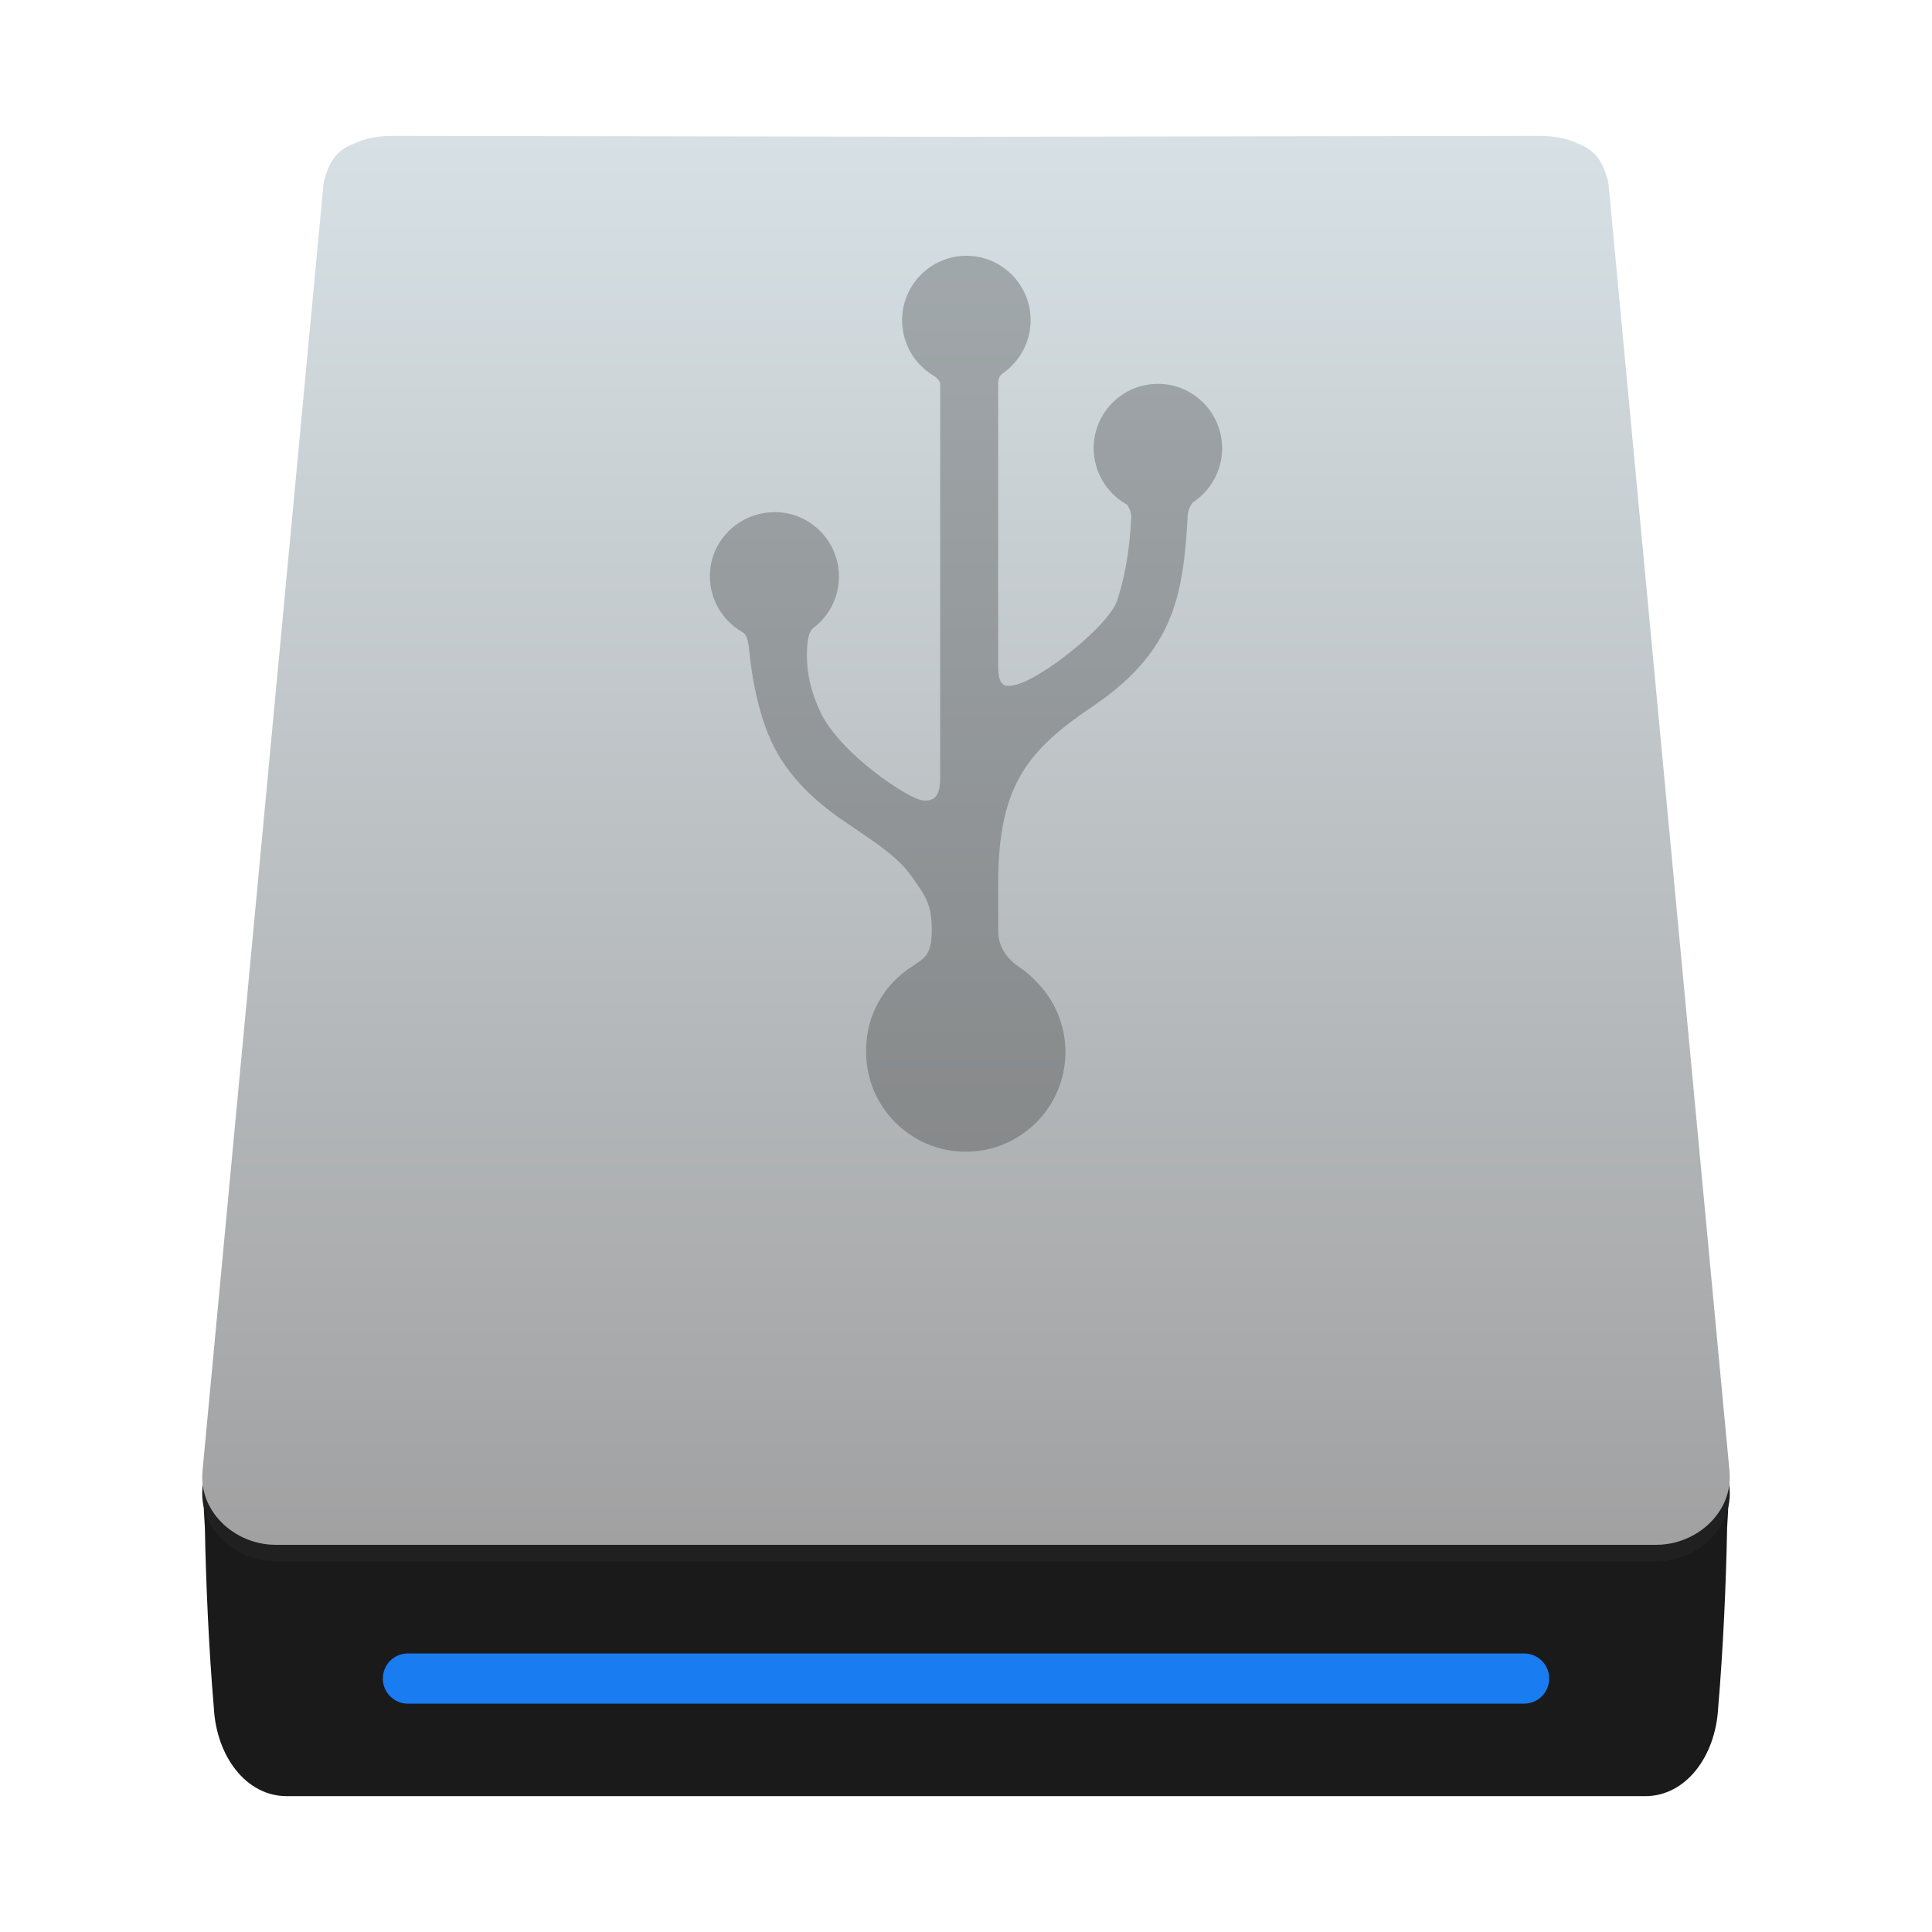 <?xml version="1.0" encoding="UTF-8" standalone="no"?>
<svg
   xmlns:dc="http://purl.org/dc/elements/1.1/"
   xmlns:cc="http://creativecommons.org/ns#"
   xmlns:rdf="http://www.w3.org/1999/02/22-rdf-syntax-ns#"
   xmlns:svg="http://www.w3.org/2000/svg"
   xmlns="http://www.w3.org/2000/svg"
   xmlns:xlink="http://www.w3.org/1999/xlink"
   xmlns:sodipodi="http://sodipodi.sourceforge.net/DTD/sodipodi-0.dtd"
   xmlns:inkscape="http://www.inkscape.org/namespaces/inkscape"
   width="64"
   height="64"
   version="1.1"
   id="svg84"
   sodipodi:docname="drive-removable-media.svg"
   inkscape:version="1.0.1 (3bc2e813f5, 2020-09-07)">
  <sodipodi:namedview
     pagecolor="#ffffff"
     bordercolor="#666666"
     borderopacity="1"
     objecttolerance="10"
     gridtolerance="10"
     guidetolerance="10"
     inkscape:pageopacity="0"
     inkscape:pageshadow="2"
     inkscape:window-width="1920"
     inkscape:window-height="998"
     id="namedview86"
     showgrid="false"
     inkscape:zoom="2.8284271"
     inkscape:cx="7.2023987"
     inkscape:cy="-3.8687427"
     inkscape:window-x="0"
     inkscape:window-y="0"
     inkscape:window-maximized="1"
     inkscape:current-layer="svg84" />
  <defs
     id="defs50">
    <linearGradient
       inkscape:collect="always"
       id="linearGradient1238">
      <stop
         style="stop-color:#d7e1e5;stop-opacity:1"
         offset="0"
         id="stop1234" />
      <stop
         style="stop-color:#a1a1a2;stop-opacity:1"
         offset="1"
         id="stop1236" />
    </linearGradient>
    <linearGradient
       id="g"
       x1="10.094"
       x2="122.72"
       y1="107.36"
       y2="107.36"
       gradientTransform="matrix(0.248,0,0,0.244,433.38,517.17)"
       gradientUnits="userSpaceOnUse">
      <stop
         stop-color="#1a1a1a"
         offset="0"
         id="stop2" />
      <stop
         stop-color="#2c2c2e"
         offset=".111"
         id="stop4" />
      <stop
         stop-color="#2b2b2d"
         offset=".29"
         id="stop6" />
      <stop
         stop-color="#2a2b2d"
         offset=".512"
         id="stop8" />
      <stop
         stop-color="#2b2b2d"
         offset=".752"
         id="stop10" />
      <stop
         stop-color="#323232"
         offset=".897"
         id="stop12" />
      <stop
         stop-color="#171717"
         offset="1"
         id="stop14" />
    </linearGradient>
    <linearGradient
       id="a"
       x1="449.43"
       x2="449.55"
       y1="540.75"
       y2="518.41"
       gradientUnits="userSpaceOnUse"
       gradientTransform="matrix(1.348,1.3181e-5,4.7105e-5,1.348,-483.989,-685.123)">
      <stop
         stop-color="#bec1c7"
         offset="0"
         id="stop17" />
      <stop
         stop-color="#dddfe2"
         offset="1"
         id="stop19" />
    </linearGradient>
    <linearGradient
       id="f"
       x1="451.02"
       x2="451.02"
       y1="544.15"
       y2="543.09"
       gradientTransform="matrix(0.681,0,0,1.348,-184.127,-685.067)"
       gradientUnits="userSpaceOnUse">
      <stop
         stop-color="#197cf1"
         offset="0"
         id="stop22" />
      <stop
         stop-color="#20bcfa"
         offset="1"
         id="stop24" />
    </linearGradient>
    <linearGradient
       id="d"
       x1="467.17"
       x2="467.17"
       y1="546.85"
       y2="544.72"
       gradientTransform="matrix(1.348,0,0,1.348,-492.995,-687.844)"
       gradientUnits="userSpaceOnUse">
      <stop
         stop-color="#040404"
         offset="0"
         id="stop27" />
      <stop
         stop-color="#121212"
         stop-opacity=".908"
         offset="1"
         id="stop29" />
    </linearGradient>
    <filter
       id="c"
       x="-.036"
       y="-.036"
       width="1.072"
       height="1.072"
       color-interpolation-filters="sRGB">
      <feGaussianBlur
         stdDeviation="0.42"
         id="feGaussianBlur32" />
    </filter>
    <linearGradient
       id="b"
       x1="399.57"
       x2="399.57"
       y1="545.8"
       y2="517.8"
       gradientTransform="matrix(2.143 0 0 2.143 -826.34 -1107.5)"
       gradientUnits="userSpaceOnUse">
      <stop
         stop-color="#3889e9"
         offset="0"
         id="stop35" />
      <stop
         stop-color="#5ea5fb"
         offset="1"
         id="stop37" />
    </linearGradient>
    <linearGradient
       id="e"
       x1="519.2"
       x2="519.2"
       y1="1024.8"
       y2="4.8"
       gradientTransform="matrix(0.064,0,0,0.064,89.853,-0.581)"
       gradientUnits="userSpaceOnUse">
      <stop
         stop-color="#646464"
         offset="0"
         id="stop40" />
      <stop
         stop-color="#414141"
         offset=".02"
         id="stop42" />
      <stop
         stop-color="#1e1e1e"
         offset="1"
         id="stop44" />
    </linearGradient>
    <filter
       id="h"
       x="-.06"
       y="-.06"
       width="1.119"
       height="1.121"
       color-interpolation-filters="sRGB">
      <feGaussianBlur
         stdDeviation="0.795"
         id="feGaussianBlur47" />
    </filter>
    <radialGradient
       id="a-3"
       cx="502.62"
       cy="372.05"
       r="74.884"
       gradientTransform="matrix(0.339,0,0,0.085,-138.471,23.084)"
       gradientUnits="userSpaceOnUse"
       xlink:href="#e">
      <stop
         stop-color="#dfe5e8"
         offset="0"
         id="stop913" />
      <stop
         stop-color="#c3cacc"
         offset="1"
         id="stop915" />
    </radialGradient>
    <linearGradient
       id="b-6"
       x1="500.55"
       x2="504.38"
       y1="216.14"
       y2="349.1"
       gradientTransform="matrix(0.36,0,0,0.361,-148.878,-76.025)"
       gradientUnits="userSpaceOnUse">
      <stop
         stop-color="#d7e1e5"
         offset="0"
         id="stop918" />
      <stop
         stop-color="#a1a1a2"
         offset="1"
         id="stop920" />
    </linearGradient>
    <linearGradient
       id="d-7"
       x1="63.721"
       x2="64.939"
       y1="168.65"
       y2="249.61"
       gradientTransform="matrix(0.48,0,0,0.482,-68.025,-78.771)"
       gradientUnits="userSpaceOnUse">
      <stop
         stop-color="#fff"
         offset="0"
         id="stop923" />
      <stop
         stop-color="#e5e5e6"
         offset="1"
         id="stop925" />
    </linearGradient>
    <linearGradient
       id="c-5"
       x1="-17.94"
       x2="-17.94"
       y1="351.1"
       y2="361.98"
       gradientTransform="matrix(0.321,0,0,0.151,35.874,2.129)"
       gradientUnits="userSpaceOnUse"
       xlink:href="#f">
      <stop
         stop-color="#4c4c4c"
         offset="0"
         id="stop928" />
      <stop
         stop-color="#828282"
         offset="1"
         id="stop930" />
    </linearGradient>
    <filter
       id="e-3"
       x="-.037"
       y="-.158"
       width="1.074"
       height="1.315"
       color-interpolation-filters="sRGB">
      <feGaussianBlur
         stdDeviation="0.471"
         id="feGaussianBlur933" />
    </filter>
    <linearGradient
       inkscape:collect="always"
       xlink:href="#linearGradient1238"
       id="linearGradient1240"
       x1="28.406"
       y1="4.44"
       x2="28.406"
       y2="51.07"
       gradientUnits="userSpaceOnUse" />
    <linearGradient
       inkscape:collect="always"
       xlink:href="#g"
       id="linearGradient1252"
       x1="6.742"
       y1="53.542"
       x2="57.258"
       y2="53.542"
       gradientUnits="userSpaceOnUse" />
    <linearGradient
       inkscape:collect="always"
       xlink:href="#f"
       id="linearGradient1350"
       x1="30.14"
       y1="56.527"
       x2="30.14"
       y2="54.734"
       gradientUnits="userSpaceOnUse" />
  </defs>
  <g
     transform="matrix(1 0 0 1 -471.89 -498.15)"
     stroke-width="1.317"
     id="g60">
    <g
       transform="matrix(1.113,0,0,1.113,-46.055,-58.718)"
       id="g58" />
  </g>
  <circle
     cx="32.017"
     cy="31.998"
     r="0"
     fill="url(#b)"
     stroke-width="1.571"
     id="circle82" />
  <style
     type="text/css"
     id="style948">.st0{opacity:0.15;fill:#45413C;}
	.st1{fill:#FFE500;}
	.st2{fill:#EBCB00;}
	.st3{fill:none;stroke:#45413C;stroke-linecap:round;stroke-linejoin:round;stroke-miterlimit:10;}
	.st4{fill:#FFAA54;}
	.st5{fill:#FF8A14;}
	.st6{fill:#FFB0CA;stroke:#45413C;stroke-linecap:round;stroke-linejoin:round;stroke-miterlimit:10;}
	.st7{fill:#FF87AF;stroke:#45413C;stroke-linecap:round;stroke-linejoin:round;stroke-miterlimit:10;}
	.st8{fill:#FFCC99;}
	.st9{fill:#FFFFFF;}
	.st10{fill:#F0F0F0;}
	.st11{fill:#BF8256;}
	.st12{fill:#915E3A;}
	.st13{fill:#DEA47A;}
	.st14{fill:#F0D5A8;}
	.st15{fill:#DEBB7E;}
	.st16{fill:#F7E5C6;}
	.st17{fill:#FF8A14;stroke:#45413C;stroke-linecap:round;stroke-linejoin:round;stroke-miterlimit:10;}
	.st18{fill:#FFF5E3;}
	.st19{fill:#FFF48C;}
	.st20{fill:#FFFACF;}
	.st21{fill:#FFFCE5;}
	.st22{fill:#FF87AF;}
	.st23{fill:#FFB0CA;}
	.st24{fill:#FFE500;stroke:#45413C;stroke-linecap:round;stroke-linejoin:round;stroke-miterlimit:10;}
	.st25{fill:#9CEB60;stroke:#45413C;stroke-linecap:round;stroke-linejoin:round;stroke-miterlimit:10;}
	.st26{fill:#FFFACF;stroke:#45413C;stroke-linecap:round;stroke-linejoin:round;stroke-miterlimit:10;}
	.st27{fill:#00F5BC;stroke:#45413C;stroke-linecap:round;stroke-linejoin:round;stroke-miterlimit:10;}
	.st28{fill:#BF8256;stroke:#45413C;stroke-linecap:round;stroke-linejoin:round;stroke-miterlimit:10;}
	.st29{fill:#FFE3CF;stroke:#45413C;stroke-linecap:round;stroke-linejoin:round;stroke-miterlimit:10;}
	.st30{fill:#FF6242;}
	.st31{fill:#FF866E;}
	.st32{fill:none;stroke:#E04122;stroke-linecap:round;stroke-linejoin:round;stroke-miterlimit:10;}
	.st33{fill:#FFFEF2;stroke:#45413C;stroke-linecap:round;stroke-linejoin:round;stroke-miterlimit:10;}
	.st34{fill:#FF6242;stroke:#45413C;stroke-linecap:round;stroke-linejoin:round;stroke-miterlimit:10;}
	.st35{fill:#FFA694;}
	.st36{fill:#FFFFFF;stroke:#45413C;stroke-linecap:round;stroke-linejoin:round;stroke-miterlimit:10;}
	.st37{fill:#FFFEF2;}
	.st38{fill:#FF6196;}
	.st39{fill:#B89558;}
	.st40{fill:none;stroke:#915E3A;stroke-linecap:round;stroke-linejoin:round;stroke-miterlimit:10;}
	.st41{fill:#DEBB7E;stroke:#45413C;stroke-linecap:round;stroke-linejoin:round;stroke-miterlimit:10;}
	.st42{fill:#6DD627;stroke:#45413C;stroke-linecap:round;stroke-linejoin:round;stroke-miterlimit:10;}
	.st43{fill:#E5F8FF;}
	.st44{fill:#E8F4FA;}
	.st45{fill:#E8F4FA;stroke:#45413C;stroke-linecap:round;stroke-linejoin:round;stroke-miterlimit:10;}
	.st46{fill:#FFCCDD;}
	.st47{fill:#E5F8FF;stroke:#45413C;stroke-linecap:round;stroke-linejoin:round;stroke-miterlimit:10;}
	.st48{fill:#00B8F0;stroke:#45413C;stroke-linecap:round;stroke-linejoin:round;stroke-miterlimit:10;}
	.st49{fill:#00B8F0;}
	.st50{fill:#4ACFFF;}
	.st51{fill:#E04122;}
	.st52{fill:#E04122;stroke:#45413C;stroke-linecap:round;stroke-linejoin:round;stroke-miterlimit:10;}
	.st53{fill:#87898C;}
	.st54{fill:#BDBEC0;}
	.st55{fill:#656769;}
	.st56{fill:#525252;}
	.st57{fill:#FFF48C;stroke:#45413C;stroke-linecap:round;stroke-linejoin:round;stroke-miterlimit:10;}
	.st58{fill:#6DD627;}
	.st59{fill:#EB6D00;}
	.st60{fill:#46B000;}
	.st61{fill:#80DDFF;}
	.st62{fill:#DAEDF7;}
	.st63{fill:#BF8DF2;stroke:#45413C;stroke-linecap:round;stroke-linejoin:round;stroke-miterlimit:10;}
	.st64{fill:#9F5AE5;stroke:#45413C;stroke-linecap:round;stroke-linejoin:round;stroke-miterlimit:10;}
	.st65{fill:#C8FFA1;}
	.st66{fill:#E4FFD1;}
	.st67{fill:#9CEB60;}
	.st68{fill:#E5FEFF;}
	.st69{fill:#B8ECFF;}
	.st70{fill:#E0E0E0;stroke:#45413C;stroke-linecap:round;stroke-linejoin:round;stroke-miterlimit:10;}
	.st71{fill:#E0E0E0;}
	.st72{fill:none;stroke:#4F4B45;stroke-linejoin:round;stroke-miterlimit:10;}
	.st73{fill:none;stroke:#4F4B45;stroke-linecap:round;stroke-linejoin:round;stroke-miterlimit:10;}
	.st74{fill:#E0366F;stroke:#45413C;stroke-linecap:round;stroke-linejoin:round;stroke-miterlimit:10;}
	.st75{fill:none;stroke:#45413C;stroke-miterlimit:10;}
	.st76{fill:#FF866E;stroke:#45413C;stroke-linecap:round;stroke-linejoin:round;stroke-miterlimit:10;}
	.st77{fill:#45413C;stroke:#45413C;stroke-linecap:round;stroke-linejoin:round;stroke-miterlimit:10;}
	.st78{fill:#9F5AE5;}
	.st79{fill:#803EC2;}
	.st80{fill:#803EC2;stroke:#45413C;stroke-linecap:round;stroke-linejoin:round;stroke-miterlimit:10;}
	.st81{fill:#BF8DF2;}
	.st82{fill:#FFAA54;stroke:#45413C;stroke-linecap:round;stroke-linejoin:round;stroke-miterlimit:10;}
	.st83{fill:none;stroke:#45413C;stroke-linejoin:round;stroke-miterlimit:10;}
	.st84{fill:#FFCCDD;stroke:#45413C;stroke-linecap:round;stroke-linejoin:round;stroke-miterlimit:10;}
	.st85{fill:#FF6196;stroke:#45413C;stroke-linecap:round;stroke-linejoin:round;stroke-miterlimit:10;}
	.st86{fill:#FFE5EE;}
	.st87{fill:#F7E5C6;stroke:#45413C;stroke-linecap:round;stroke-linejoin:round;stroke-miterlimit:10;}
	.st88{fill:#E5FFF9;}
	.st89{fill:none;stroke:#45413C;stroke-width:1.006;stroke-linecap:round;stroke-linejoin:round;stroke-miterlimit:10;}
	.st90{fill:#4AEFF7;}
	.st91{fill:#A6FBFF;}
	.st92{fill:#E5FEFF;stroke:#45413C;stroke-linecap:round;stroke-linejoin:round;stroke-miterlimit:10;}
	.st93{fill:#46B000;stroke:#45413C;stroke-linecap:round;stroke-linejoin:round;stroke-miterlimit:10;}
	.st94{fill:#FFFFFF;stroke:#45413C;stroke-linejoin:round;stroke-miterlimit:10;}
	.st95{fill:#FFFFFF;stroke:#45413C;stroke-miterlimit:10;}
	.st96{fill:#009FD9;}
	.st97{fill:#00DFEB;}
	.st98{fill:#C0DCEB;stroke:#45413C;stroke-linecap:round;stroke-linejoin:round;stroke-miterlimit:10;}
	.st99{fill:#00DFEB;stroke:#45413C;stroke-linecap:round;stroke-linejoin:round;stroke-miterlimit:10;}
	.st100{fill:#FFE5EE;stroke:#45413C;stroke-linecap:round;stroke-linejoin:round;stroke-miterlimit:10;}
	.st101{fill:#8CA4B8;}
	.st102{fill:#ADC4D9;}
	.st103{fill:#656769;stroke:#45413C;stroke-linecap:round;stroke-linejoin:round;stroke-miterlimit:10;}
	.st104{fill:#F0F0F0;stroke:#45413C;stroke-linecap:round;stroke-linejoin:round;stroke-miterlimit:10;}
	.st105{fill:#C0DCEB;}
	.st106{fill:#45413C;}
	.st107{fill:#FFCABF;}
	.st108{fill:#87898C;stroke:#45413C;stroke-linecap:round;stroke-linejoin:round;stroke-miterlimit:10;}
	.st109{fill:#EBCB00;stroke:#45413C;stroke-linecap:round;stroke-linejoin:round;stroke-miterlimit:10;}</style>
  <g
     transform="matrix(1.277,0,0,1.277,0.723,0.722)"
     id="g944">
    <g
       transform="translate(1,1)"
       id="g942">
      <g
         opacity="0.1"
         id="g940">
        <!-- color: #1f4a5e -->
      </g>
    </g>
  </g>
  <g
     transform="matrix(1.277,0,0,1.277,0.723,0.722)"
     id="g946">
    <!-- color: #1f4a5e -->
  </g>
  <path
     id="rect1242"
     style="fill:url(#linearGradient1252);fill-opacity:1.0;stroke-width:0.3;stroke-linecap:round;paint-order:stroke fill markers"
     d="M 7.553 47.584 C 6.67 47.737 6.691 49.176 6.787 50.613 C 6.822 52.478 6.919 54.641 7.084 56.582 C 7.174 58.195 8.161 59.5 9.498 59.5 L 54.502 59.5 C 55.839 59.5 56.826 58.195 56.916 56.582 C 57.081 54.641 57.178 52.478 57.213 50.613 C 57.309 49.176 57.33 47.738 56.447 47.584 L 11.094 47.584 L 7.553 47.584 z " />
  <path
     id="rect1535"
     style="fill:#202020;fill-opacity:1;stroke-width:0.3;stroke-linecap:round;paint-order:stroke fill markers"
     d="M 13.023 5.049 C 12.515 5.048 12.074 5.132 11.717 5.311 C 11.135 5.527 10.888 5.933 10.721 6.594 L 6.707 49.289 C 6.687 49.499 6.701 49.702 6.742 49.896 C 6.759 49.974 6.78 50.051 6.805 50.125 C 6.817 50.162 6.829 50.2 6.844 50.236 C 6.887 50.345 6.941 50.45 7.002 50.551 C 7.103 50.718 7.227 50.872 7.369 51.01 C 7.398 51.037 7.425 51.064 7.455 51.09 C 7.604 51.221 7.771 51.334 7.949 51.428 C 7.985 51.446 8.02 51.465 8.057 51.482 C 8.386 51.636 8.753 51.723 9.131 51.723 L 54.869 51.723 C 55.75 51.723 56.572 51.253 56.998 50.551 C 57.059 50.45 57.113 50.345 57.156 50.236 C 57.171 50.2 57.183 50.162 57.195 50.125 C 57.22 50.051 57.242 49.974 57.258 49.896 C 57.299 49.702 57.313 49.499 57.293 49.289 L 53.279 6.594 C 53.112 5.933 52.865 5.527 52.283 5.311 C 51.926 5.132 51.485 5.048 50.977 5.049 L 32 5.08 L 13.023 5.049 z " />
  <path
     id="rect1205"
     style="fill:url(#linearGradient1240);fill-opacity:1;stroke-width:0.3;stroke-linecap:round;paint-order:stroke fill markers"
     d="M 13.023 4.5 C 12.515 4.499 12.074 4.583 11.717 4.762 C 11.135 4.978 10.888 5.384 10.721 6.045 L 6.707 48.742 C 6.687 48.952 6.701 49.155 6.742 49.35 C 6.759 49.427 6.78 49.503 6.805 49.578 C 6.817 49.615 6.829 49.651 6.844 49.688 C 6.887 49.797 6.941 49.902 7.002 50.002 C 7.103 50.169 7.227 50.323 7.369 50.461 C 7.398 50.488 7.425 50.515 7.455 50.541 C 7.604 50.672 7.771 50.787 7.949 50.881 C 7.985 50.899 8.02 50.917 8.057 50.934 C 8.386 51.088 8.753 51.174 9.131 51.174 L 54.869 51.174 C 55.75 51.174 56.572 50.704 56.998 50.002 C 57.059 49.902 57.113 49.797 57.156 49.688 C 57.171 49.651 57.183 49.615 57.195 49.578 C 57.22 49.504 57.242 49.427 57.258 49.35 C 57.299 49.155 57.313 48.952 57.293 48.742 L 53.279 6.045 C 53.112 5.384 52.865 4.978 52.283 4.762 C 51.926 4.583 51.485 4.499 50.977 4.5 L 32 4.531 L 13.023 4.5 z " />
  <path
     d="m 40.485,14.851 c 0,-1.18 -0.955,-2.135 -2.128,-2.135 -1.173,0 -2.128,0.955 -2.128,2.128 0,0.802 0.444,1.505 1.1,1.869 0.086,0.099 0.146,0.298 0.146,0.398 v 0.027 c -0.053,1.167 -0.252,2.115 -0.471,2.764 -0.285,0.835 -2.532,2.625 -3.414,2.797 -0.384,0.08 -0.524,-0.04 -0.524,-0.676 v -9.307 c 0,-0.099 0.013,-0.232 0.126,-0.331 0.57,-0.384 0.948,-1.034 0.948,-1.777 0,-1.18 -0.955,-2.135 -2.128,-2.135 -1.173,0 -2.128,0.955 -2.128,2.135 0,0.749 0.384,1.412 0.968,1.79 l 0.007,0.007 c 0.007,0.007 0.013,0.007 0.027,0.013 0.013,0.007 0.027,0.013 0.04,0.027 0.152,0.099 0.219,0.199 0.219,0.278 v 13.013 c 0,0.464 -0.073,0.815 -0.557,0.782 -0.484,-0.033 -2.764,-1.558 -3.407,-2.923 -0.298,-0.63 -0.451,-1.246 -0.451,-1.856 v -0.033 c 0,-0.206 0,-0.749 0.212,-0.902 0.517,-0.391 0.849,-1.008 0.849,-1.704 0,-1.18 -0.955,-2.135 -2.128,-2.135 -1.173,0 -2.148,0.941 -2.148,2.121 0,0.789 0.431,1.478 1.061,1.843 0.159,0.099 0.199,0.192 0.252,0.703 0.053,0.51 0.199,1.631 0.603,2.645 0.484,1.233 1.385,2.161 2.632,2.996 0.902,0.617 1.677,1.1 2.128,1.75 0.451,0.65 0.676,0.895 0.676,1.79 0,0.849 -0.265,0.928 -0.617,1.18 -0.935,0.577 -1.558,1.604 -1.558,2.784 v 0.073 c 0,1.823 1.478,3.301 3.301,3.301 1.823,0 3.301,-1.478 3.301,-3.301 0,-0.882 -0.345,-1.684 -0.908,-2.274 C 34.194,32.365 33.989,32.179 33.75,32.027 33.253,31.682 33.067,31.265 33.067,30.827 V 29.23 c 0,-1.664 0.272,-2.725 0.736,-3.533 0.484,-0.842 1.213,-1.498 2.347,-2.267 1.246,-0.835 2.135,-1.763 2.625,-2.996 0.378,-0.955 0.504,-2.055 0.57,-3.374 0.007,-0.119 0.093,-0.384 0.219,-0.451 0.55,-0.384 0.921,-1.028 0.921,-1.757 z"
     fill="#0d0e0e"
     opacity="0.25"
     stroke-width="0.099"
     id="path966" />
  <path
     id="rect1334"
     style="fill:url(#linearGradient1350);fill-opacity:1;stroke-width:0.3;stroke-linecap:round;paint-order:stroke fill markers"
     d="M 13.512 54.773 C 13.052 54.773 12.682 55.144 12.682 55.604 C 12.682 56.063 13.052 56.436 13.512 56.436 L 50.488 56.436 C 50.948 56.436 51.318 56.063 51.318 55.604 C 51.318 55.144 50.948 54.773 50.488 54.773 L 13.512 54.773 z " />
</svg>
